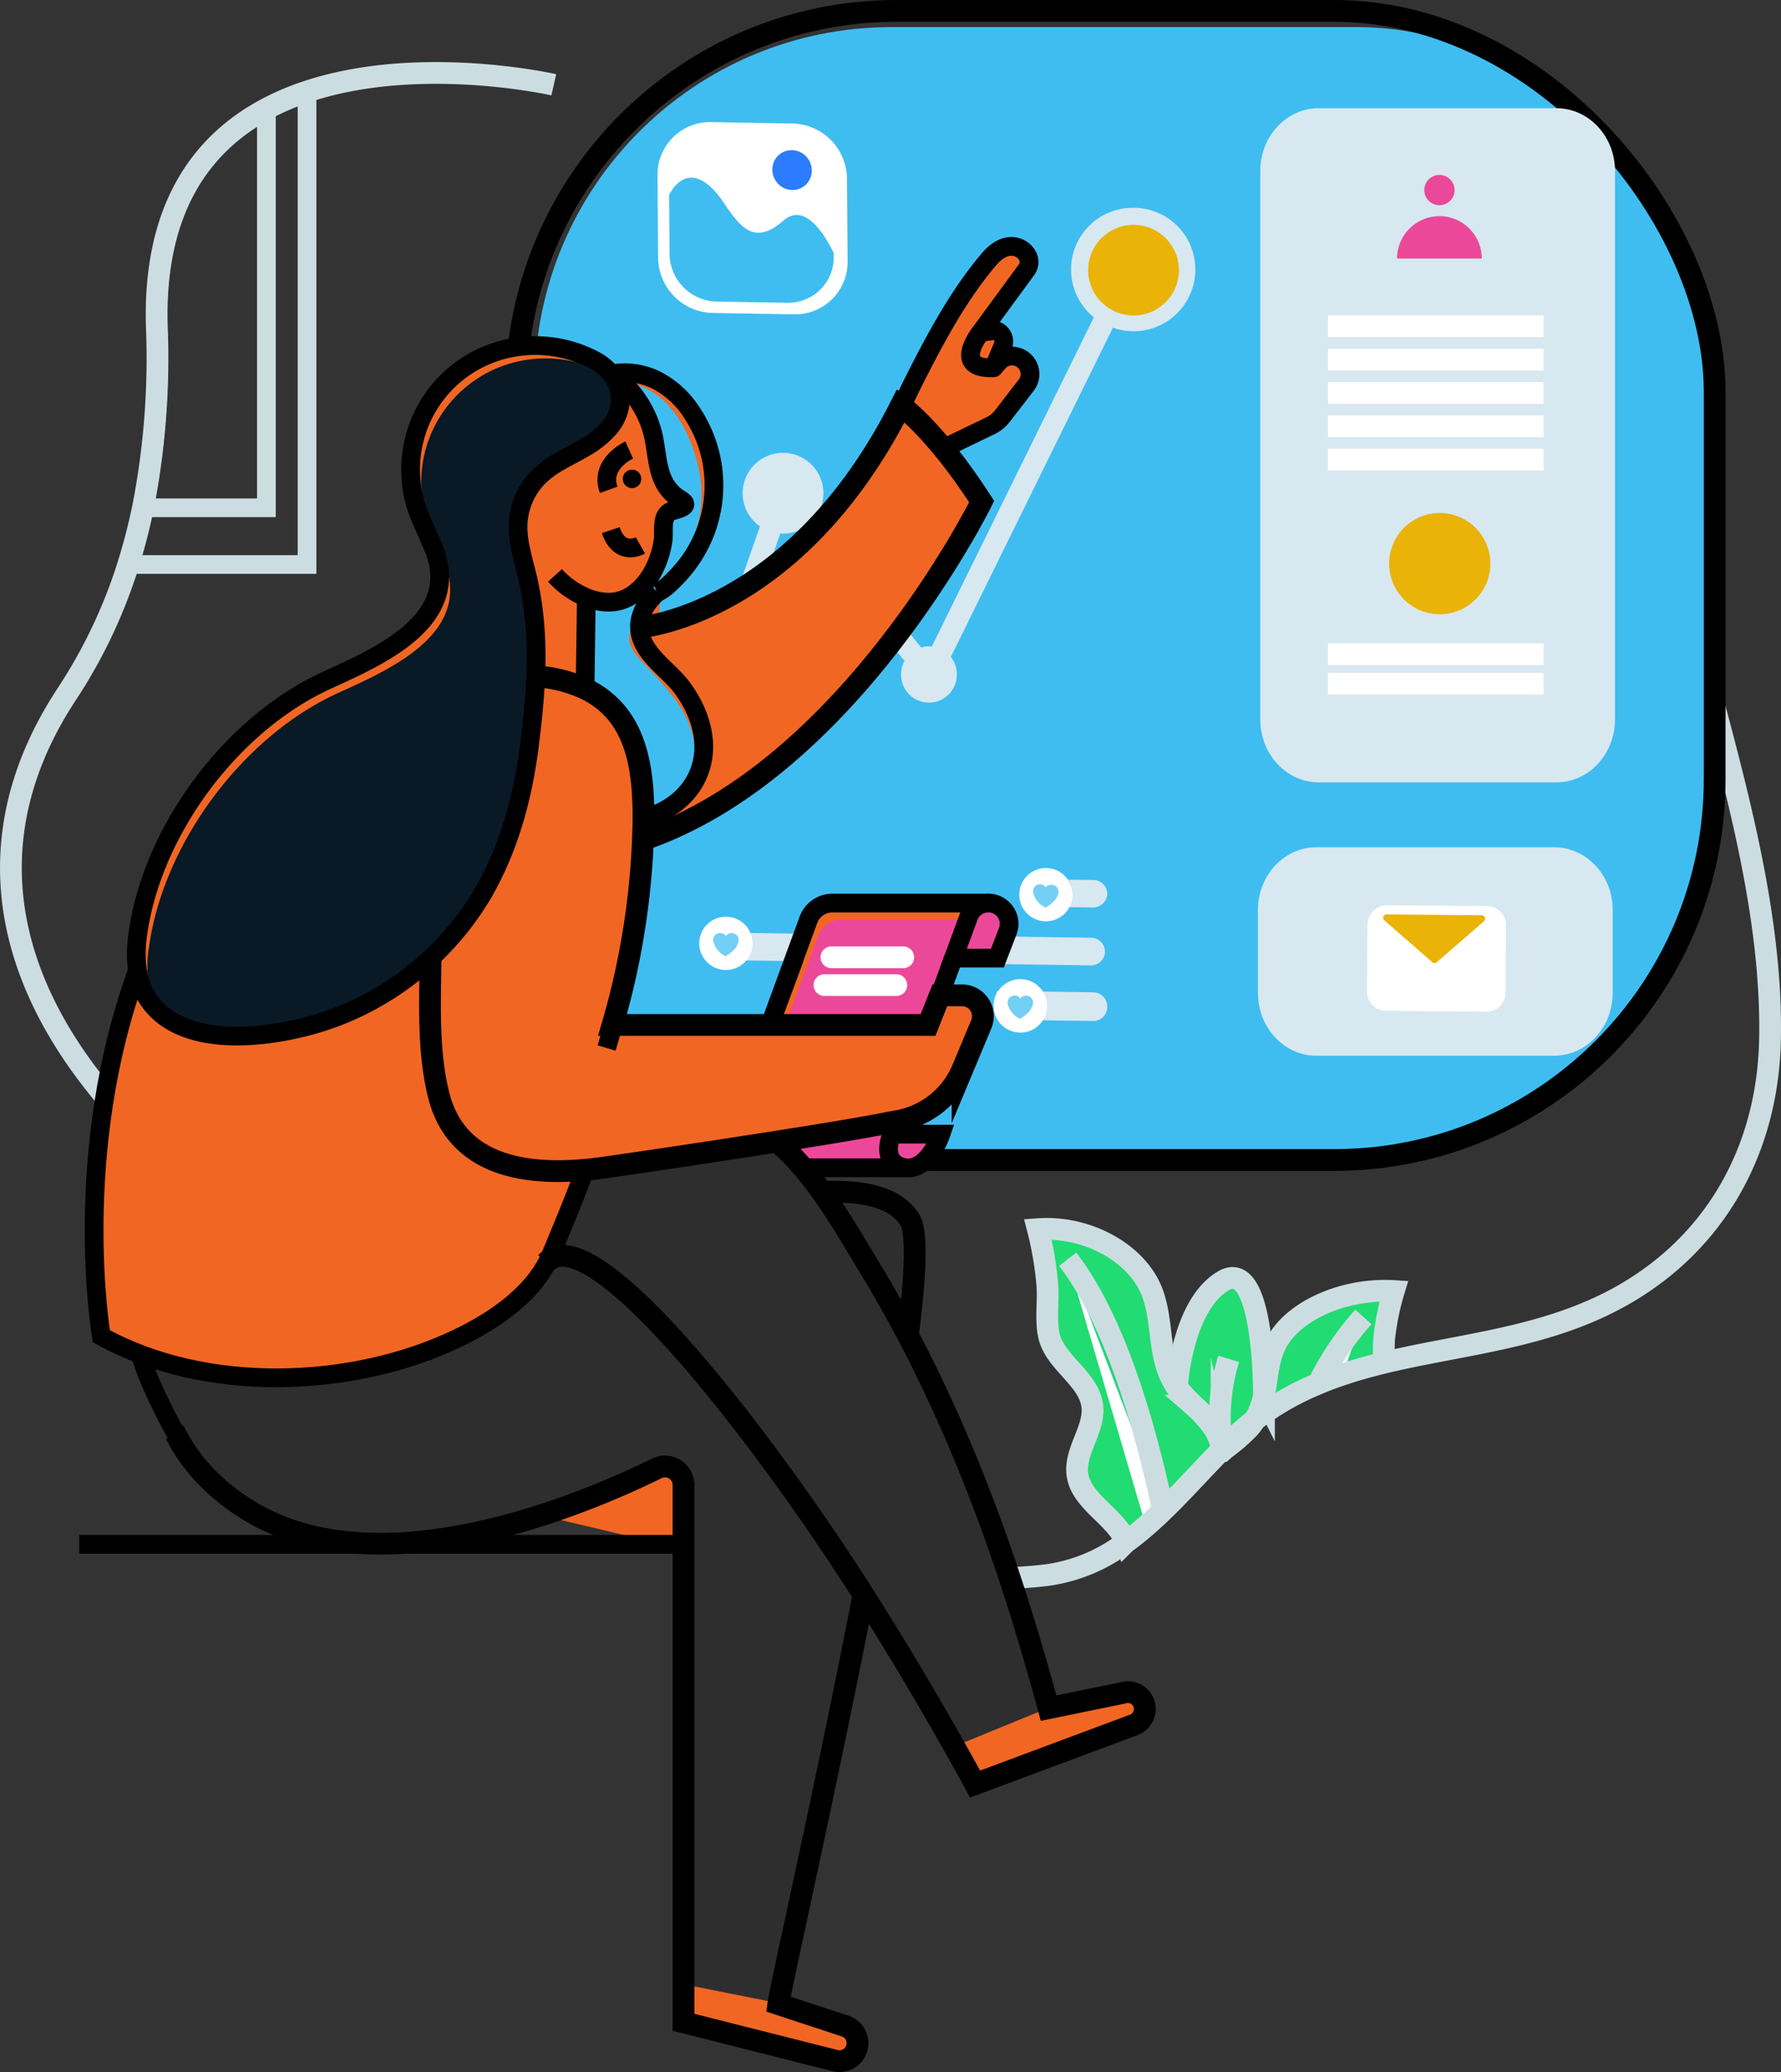 <svg xmlns="http://www.w3.org/2000/svg" width="380.768" height="442.796" viewBox="0 0 380.768 442.796">
  <rect x="0" y="0" width="380.768" height="442.796" fill="#333333" stroke="none"/>
  <g id="Business_Technology_startup_account_preferences_user_profile_settings_woman_graph_analysis" data-name="Business, Technology, startup | account, preferences, user, profile, settings, woman, graph, analysis" transform="translate(2.327 2.325)">
    <g id="Group">
      <g id="Group-2" data-name="Group" transform="translate(219.848 259.992)">
        <path id="Path" d="M.441.49A.3.3,0,0,0,.441.4a.95.95,0,0,1,0-.117V.207A2.4,2.4,0,0,0,.49.451.088.088,0,0,1,.441.49Z" transform="translate(38.87 47.102)" fill="#fff"/>
        <path id="Path-2" data-name="Path" d="M39.234,47.3c-4.108,4.157-8.177,8.782-12.514,12.983q-1.789,1.752-3.661,3.386c-1.386,1.21-2.815,2.361-4.278,3.415a6.281,6.281,0,0,0-.389-.893c-2.455-4.879-9.116-7.967-9.942-13.5-.754-5.167,3.889-9.914,3.131-14.978C10.725,31.99,3.7,28.589,2.407,22.993c-.826-3.474-.088-7.479-.389-11.06A73.013,73.013,0,0,0,0,.067C.486.033.972.018,1.459,0c9.869-.166,19.583,5.4,22.777,13.212,2.572,6.343,1.264,13.617,4.682,19.545a9.275,9.275,0,0,0,.7,1.1,20.863,20.863,0,0,0,1.459,1.786l1.084,1.132c.18.181.379.346.559.542s.374.366.554.561a25.187,25.187,0,0,1,4.565,5.23,4.528,4.528,0,0,1,.272.527,4.965,4.965,0,0,1,.272.561c.1.21.18.41.253.6s.165.488.243.693c.107.366.209.712.287,1.073a.648.648,0,0,0,.029.244c.029.073,0,.059,0,.093a.186.186,0,0,1,0,.088.25.25,0,0,0,.029.151v.029a.23.23,0,0,0,.015.127Z" transform="translate(0 0)" fill="#21dc72"/>
        <path id="Path-3" data-name="Path" d="M.476.478H.49L.476.493Z" transform="translate(38.821 47.129)" fill="#fff"/>
        <path id="Path-4" data-name="Path" d="M.142.475C.264.368.366.295.487.187c-.1.093-.224.2-.331.3H.128Z" transform="translate(39.184 47.102)" fill="#fff"/>
        <path id="Path-5" data-name="Path" d="M27.58,10.3a41.617,41.617,0,0,0,0,5.108c-2.966.727-5.888,1.527-8.751,2.493-1.779.59-3.525,1.239-5.27,1.981A58.894,58.894,0,0,0,0,27.644a15.954,15.954,0,0,0,1.886-5.006A1.679,1.679,0,0,1,1.93,22.4c.754-3.654.812-7.494,2.528-10.987C7.652,4.972,16.992.3,26.768,0h.18c.89,0,1.794,0,2.7.044A55.121,55.121,0,0,0,27.58,10.3Z" transform="translate(46.298 13.255)" fill="#21dc72"/>
      </g>
      <path id="Path-6" data-name="Path" d="M.455.5A1.755,1.755,0,0,1,.5.25" transform="translate(267.38 295.426)" fill="none"/>
      <path id="Path-7" data-name="Path" d="M18.834,25.191a1.151,1.151,0,0,1-.044.24,15.869,15.869,0,0,1-1.913,5.021,15.341,15.341,0,0,1-1.144,1.56,38.083,38.083,0,0,1-5.177,4.5,4.005,4.005,0,0,1-.385.318c-.1.093-.227.2-.335.3h-.03a.087.087,0,0,0,0-.059.787.787,0,0,0-.049-.152v-.073a.141.141,0,0,1,0-.078v-.029a.315.315,0,0,0-.03-.152.184.184,0,0,0,0-.088.1.1,0,0,0,0-.093,1.853,1.853,0,0,0-.044-.244c-.079-.362-.182-.709-.291-1.076-.079-.225-.153-.489-.247-.694s-.153-.4-.256-.606a2.572,2.572,0,0,0-.276-.562,4.519,4.519,0,0,0-.276-.528,25.331,25.331,0,0,0-4.63-5.241c-.182-.2-.38-.4-.562-.562s-.385-.362-.567-.543l-1.1-1.134A20.957,20.957,0,0,1,0,23.427S1.006,5.944,10.033.63c8.525-5.031,8.8,21.608,8.8,24.561Z" transform="translate(249.27 270.799)" fill="#21dc72"/>
      <path id="Path-8" data-name="Path" d="M.455.5A1.755,1.755,0,0,1,.5.25" transform="translate(267.38 295.426)" fill="none"/>
      <g id="Group-3" data-name="Group" transform="translate(225.846 266.592)">
        <path id="Path-9" data-name="Path" d="M.489.416V.489A.3.3,0,0,0,.489.4a.941.941,0,0,1,0-.117V.206Q.484.311.489.416Z" transform="translate(32.569 40.508)" fill="#fff"/>
        <path id="Path-10" data-name="Path" d="M9.644,0,5.291,12.254C3.5,12.843,1.752,13.491,0,14.23A63.682,63.682,0,0,1,9.644,0Z" transform="translate(53.669 12.318)" fill="#fff"/>
        <path id="Path-11" data-name="Path" d="M.492.489A.971.971,0,0,0,.448.2C.477.382.492.489.492.489Z" transform="translate(32.614 40.528)" fill="#fff"/>
        <path id="Path-12" data-name="Path" d="M0,0C9.761,12.619,16.243,34.067,20.431,53.646q-1.8,1.747-3.675,3.377Z" transform="translate(0 0)" fill="#fff"/>
        <path id="Path-13" data-name="Path" d="M1.887,0a43.3,43.3,0,0,0-1.8,15.744,31.687,31.687,0,0,0,.39,3.665Z" transform="translate(32.58 21.277)" fill="#fff"/>
      </g>
      <g id="Group-4" data-name="Group" transform="translate(0 13.267)">
        <path id="Path-14" data-name="Path" d="M.442.489A.3.3,0,0,0,.442.4a.944.944,0,0,1,0-.117V.207A2.388,2.388,0,0,0,.491.45.088.088,0,0,1,.442.489Z" transform="translate(258.522 294.002)" fill="none" stroke="#ccdde2" stroke-miterlimit="10" stroke-width="4.65"/>
        <path id="Path-15" data-name="Path" d="M39.325,47.2c-4.118,4.148-8.2,8.763-12.543,12.955q-1.793,1.748-3.669,3.379c-1.389,1.207-2.821,2.356-4.288,3.408a6.254,6.254,0,0,0-.39-.891C15.973,61.184,9.3,58.1,8.469,52.582c-.755-5.156,3.9-9.893,3.138-14.946-.858-5.715-7.894-9.109-9.2-14.693-.828-3.466-.088-7.463-.39-11.037A72.559,72.559,0,0,0,0,.067C.487.033.975.018,1.462,0c9.892-.166,19.628,5.384,22.83,13.184,2.578,6.329,1.267,13.588,4.693,19.5a9.249,9.249,0,0,0,.7,1.1,20.836,20.836,0,0,0,1.462,1.782L32.23,36.7c.18.18.38.346.56.54s.375.365.556.56a25.167,25.167,0,0,1,4.576,5.219,4.513,4.513,0,0,1,.273.526,4.945,4.945,0,0,1,.273.56c.1.209.18.409.253.6s.166.487.244.691c.107.365.21.711.288,1.071a.644.644,0,0,0,.029.243c.029.073,0,.058,0,.092a.185.185,0,0,1,0,.088.248.248,0,0,0,.029.151v.029a.229.229,0,0,0,.015.127Z" transform="translate(219.562 247.001)" fill="none" stroke="#ccdde2" stroke-miterlimit="10" stroke-width="4.65"/>
        <path id="Path-16" data-name="Path" d="M8.864,0A15.876,15.876,0,0,1,6.973,4.98,15.273,15.273,0,0,1,5.843,6.533,37.723,37.723,0,0,1,.726,11.012a3.966,3.966,0,0,1-.38.316c-.122.107-.224.18-.346.287" transform="translate(258.994 282.831)" fill="none" stroke="#ccdde2" stroke-miterlimit="10" stroke-width="4.65"/>
        <path id="Path-17" data-name="Path" d="M25.71,15.373a41.342,41.342,0,0,1,0-5.1A54.787,54.787,0,0,1,27.781.052c-.906-.058-1.813-.058-2.7-.044H24.9C15.1.31,5.735,4.969,2.534,11.4.814,14.881.755,18.7,0,22.359" transform="translate(267.887 260.234)" fill="none" stroke="#ccdde2" stroke-miterlimit="10" stroke-width="4.65"/>
        <path id="Path-18" data-name="Path" d="M.447.489A1.726,1.726,0,0,1,.491.246" transform="translate(267.416 282.346)" fill="none" stroke="#ccdde2" stroke-miterlimit="10" stroke-width="4.65"/>
        <path id="Path-19" data-name="Path" d="M18.615,25.086a1.154,1.154,0,0,1-.044.239,15.876,15.876,0,0,1-1.891,5,15.273,15.273,0,0,1-1.131,1.553,37.723,37.723,0,0,1-5.117,4.479,3.965,3.965,0,0,1-.38.316c-.1.092-.224.195-.331.3H9.692a.088.088,0,0,0,0-.058.788.788,0,0,0-.049-.151v-.073a.141.141,0,0,1,0-.078v-.029a.315.315,0,0,0-.029-.151.185.185,0,0,0,0-.088.1.1,0,0,0,0-.093,1.858,1.858,0,0,0-.044-.243c-.078-.36-.18-.706-.288-1.071-.078-.224-.151-.487-.244-.691s-.151-.394-.253-.6a2.57,2.57,0,0,0-.273-.56,4.512,4.512,0,0,0-.273-.526A25.167,25.167,0,0,0,3.664,27.34c-.18-.195-.375-.394-.556-.56s-.38-.36-.56-.54L1.462,25.111A20.836,20.836,0,0,1,0,23.329S.994,5.92,9.916.628c8.425-5.01,8.7,21.518,8.7,24.459Z" transform="translate(249.287 257.486)" fill="none" stroke="#ccdde2" stroke-miterlimit="10" stroke-width="4.65"/>
        <path id="Path-20" data-name="Path" d="M.447.489A1.726,1.726,0,0,1,.491.246" transform="translate(267.416 282.346)" fill="none" stroke="#ccdde2" stroke-miterlimit="10" stroke-width="4.65"/>
        <path id="Path-21" data-name="Path" d="M.488.416V.489A.3.3,0,0,0,.488.4a.944.944,0,0,1,0-.117V.207Q.483.311.488.416Z" transform="translate(258.462 294.016)" fill="none" stroke="#ccdde2" stroke-miterlimit="10" stroke-width="4.65"/>
        <path id="Path-22" data-name="Path" d="M9.629,0A63.559,63.559,0,0,0,0,14.255" transform="translate(279.529 265.816)" fill="#f16623" stroke="#ccdde2" stroke-miterlimit="10" stroke-width="4.65"/>
        <path id="Path-23" data-name="Path" d="M.491.489A.973.973,0,0,0,.447.2C.477.382.491.489.491.489Z" transform="translate(258.508 294.036)" fill="none" stroke="#ccdde2" stroke-miterlimit="10" stroke-width="4.65"/>
        <path id="Path-24" data-name="Path" d="M0,0C9.746,12.624,16.217,34.079,20.4,53.664" transform="translate(225.946 253.494)" fill="#22d481" stroke="#ccdde2" stroke-miterlimit="10" stroke-width="4.65"/>
        <path id="Path-25" data-name="Path" d="M1.884,0A43.4,43.4,0,0,0,.091,15.749a31.757,31.757,0,0,0,.39,3.666" transform="translate(258.474 274.779)" fill="none" stroke="#ccdde2" stroke-miterlimit="10" stroke-width="4.65"/>
        <path id="Path-26" data-name="Path" d="M150.813,0c6.2,23.212,12.6,48.221,12.075,72.081-.56,25.145-13.376,46.249-36.338,56.96-14.945,6.967-31.011,8.247-46.152,11.913-2.972.725-5.9,1.524-8.771,2.488-1.784.589-3.533,1.237-5.282,1.977a59.1,59.1,0,0,0-13.576,7.75,54.773,54.773,0,0,0-4.386,3.724c-.877.828-1.749,1.689-2.627,2.58s0,.029-.029.044h0c-4.118,4.148-8.2,8.763-12.543,12.955q-1.793,1.748-3.669,3.379c-1.389,1.207-2.821,2.356-4.288,3.408a35.73,35.73,0,0,1-16.709,7.054,82.009,82.009,0,0,1-8.381.638.22.22,0,0,1-.136,0" transform="translate(213.198 134.643)" fill="none" stroke="#ccdde2" stroke-miterlimit="10" stroke-width="4.65"/>
        <path id="Path-27" data-name="Path" d="M116.071,2.525s-28.926-6.6-53,1.534A53.425,53.425,0,0,0,54.384,7.8C40.74,15.173,30.444,29.034,31.2,54.208A166.126,166.126,0,0,1,28.241,92.9q-1.272,6.124-3.143,12.122a109.7,109.7,0,0,1-13.1,27.633c-17.952,27.195-15.233,55.46,4.678,81.672,1.043,1.373,2.115,2.731,3.216,4.06" transform="translate(0 0)" fill="none" stroke="#ccdde2" stroke-miterlimit="10" stroke-width="4.65"/>
      </g>
      <rect id="Rectangle" width="252.281" height="242.085" rx="76.3" transform="translate(111.978 3.465)" fill="#3fbdf1"/>
      <rect id="Rectangle-2" data-name="Rectangle" width="256.246" height="245.551" rx="81.37" transform="translate(108.013)" fill="none" stroke="#000" stroke-miterlimit="10" stroke-width="4.65"/>
      <rect id="Rectangle-3" data-name="Rectangle" width="242.368" height="232.184" rx="76.3" transform="translate(116.934 8.416)" fill="#3fbdf1"/>
      <path id="Shape" d="M12.5,144.063c-6.9,0-12.5-6.023-12.5-13.431V13.4C0,6.008,5.6,0,12.5,0H63.3c6.917,0,12.538,6.008,12.538,13.4v117.23c0,7.408-5.621,13.431-12.538,13.431Z" transform="translate(267.113 20.793)" fill="#d7e8f0"/>
      <path id="Shape-2" data-name="Shape" d="M12.5,44.556c-6.9,0-12.5-6.008-12.5-13.4V13.368C0,5.993,5.606,0,12.5,0H63.3c6.917,0,12.538,5.993,12.538,13.368V31.154c0,7.394-5.621,13.4-12.538,13.4Z" transform="translate(266.618 178.717)" fill="#d7e8f0"/>
      <path id="Path-28" data-name="Path" d="M77.227,6.931,2.967,5.87A2.974,2.974,0,0,1,0,2.89a2.7,2.7,0,0,1,.117-.8A3.028,3.028,0,0,1,3.06,0L77.32,1.052a5.423,5.423,0,0,0-.9,2.809,5.482,5.482,0,0,0,.807,3.07Z" transform="translate(138.743 184.658)" fill="#3fbdf1"/>
      <path id="Path-29" data-name="Path" d="M8.284,3.83A3.041,3.041,0,0,1,5.361,5.941L0,5.865A5.441,5.441,0,0,0,.093,0L5.453.076A2.99,2.99,0,0,1,8.426,3.053a2.73,2.73,0,0,1-.141.776Z" transform="translate(225.975 185.648)" fill="#d7e8f0"/>
      <path id="Path-30" data-name="Path" d="M76.707,4.823A3.018,3.018,0,0,1,73.79,6.931L0,5.875A5.455,5.455,0,0,0,.812,0L73.858,1.018A2.99,2.99,0,0,1,76.824,4.01a2.717,2.717,0,0,1-.117.813Z" transform="translate(157.081 197.035)" fill="#d7e8f0"/>
      <path id="Path-31" data-name="Path" d="M9.417,5.941l-6.51-.095A2.94,2.94,0,0,1,0,2.888,3.043,3.043,0,0,1,.119,2.08,2.929,2.929,0,0,1,2.974,0l5.8.09a5.64,5.64,0,0,0-.561,2.235,5.439,5.439,0,0,0,1.2,3.615Z" transform="translate(138.743 196.54)" fill="#3fbdf1"/>
      <path id="Path-32" data-name="Path" d="M71.868,6.931l-68.9-.988A3.013,3.013,0,0,1,0,2.926a2.614,2.614,0,0,1,.126-.787A3.03,3.03,0,0,1,3.045,0l68.8,1a5.551,5.551,0,0,0,0,5.933Z" transform="translate(138.743 208.421)" fill="#3fbdf1"/>
      <path id="Path-33" data-name="Path" d="M24.184,4.236a3.015,3.015,0,0,1-2.913,2.2L10.465,6.291.858,6.157A5.954,5.954,0,0,1,.858,0l9.787.149,10.68.159a3.051,3.051,0,0,1,2.961,3.116,2.971,2.971,0,0,1-.1.811Z" transform="translate(210.115 209.411)" fill="#d7e8f0"/>
      <path id="Path-34" data-name="Path" d="M10.5,8.761A5.69,5.69,0,1,1,11.4,5.9a5.7,5.7,0,0,1-.9,2.866Z" transform="translate(215.567 183.173)" fill="#fff"/>
      <path id="Path-35" data-name="Path" d="M5.445,1.746a3.612,3.612,0,0,1-.957,1.828,6.255,6.255,0,0,1-.782.712c-.155.107-.962.736-1.118.658A4.838,4.838,0,0,1,.021,1.828a2.215,2.215,0,0,1,0-.6A1.493,1.493,0,0,1,1.525,0,1.515,1.515,0,0,1,2.713.639,1.588,1.588,0,0,1,3.951.088,1.572,1.572,0,0,1,5.067.6a1.485,1.485,0,0,1,.378,1.143Z" transform="translate(218.541 186.638)" fill="#3fbdf1" opacity="0.72"/>
      <path id="Path-36" data-name="Path" d="M10.063,9.34A5.681,5.681,0,0,1,1.221,9.2,5.618,5.618,0,0,1,0,5.49a5.833,5.833,0,0,1,.572-2.3A5.709,5.709,0,0,1,5.909,0a5.643,5.643,0,0,1,4.979,3.355,5.672,5.672,0,0,1-.81,6Z" transform="translate(147.168 193.569)" fill="#fff"/>
      <path id="Path-37" data-name="Path" d="M5.439,1.741a3.643,3.643,0,0,1-.961,1.828,5.336,5.336,0,0,1-.781.714c-.15.108-.961.743-1.111.66A4.845,4.845,0,0,1,.021,1.819a2.241,2.241,0,0,1,0-.606A1.482,1.482,0,0,1,1.177.034a1.518,1.518,0,0,1,1.555.6,1.522,1.522,0,0,1,1.8-.495,1.46,1.46,0,0,1,.9,1.6Z" transform="translate(150.142 197.035)" fill="#3fbdf1" opacity="0.72"/>
      <path id="Path-38" data-name="Path" d="M10.476,8.826A5.712,5.712,0,0,1,0,5.5a5.776,5.776,0,0,1,.85-2.814,5.709,5.709,0,1,1,9.623,6.143Z" transform="translate(210.115 206.936)" fill="#fff"/>
      <path id="Path-39" data-name="Path" d="M5.441,1.736A3.638,3.638,0,0,1,4.48,3.57a5.337,5.337,0,0,1-.781.714c-.15.108-.961.738-1.111.66A4.857,4.857,0,0,1,.021,1.819a2.236,2.236,0,0,1,0-.606A1.483,1.483,0,0,1,1.177.034a1.518,1.518,0,0,1,1.556.6,1.522,1.522,0,0,1,1.8-.494,1.461,1.461,0,0,1,.9,1.6Z" transform="translate(213.089 210.401)" fill="#3fbdf1" opacity="0.72"/>
      <path id="Path-40" data-name="Path" d="M0,11.379.128,29.005a11.934,11.934,0,0,0,11.59,11.782l17.509.3A11.222,11.222,0,0,0,40.641,29.711l-.132-17.626A11.919,11.919,0,0,0,28.924.308L11.415,0A11.222,11.222,0,0,0,0,11.379Z" transform="translate(138.247 23.763)" fill="#fff"/>
      <path id="Path-41" data-name="Path" d="M0,3.657.093,16.321a10.308,10.308,0,0,0,10.037,10.15l15.165.261a9.792,9.792,0,0,0,7.037-2.827,9.625,9.625,0,0,0,2.858-6.975v-.856c-2.13-4.321-6.278-10.788-10.724-6.922-6.381,5.559-9.3,1.329-13.02-4.128C8.34.457,3.617-2.878,0,3.657Z" transform="translate(140.725 35.644)" fill="#3fbdf1"/>
      <ellipse id="Oval" cx="4.187" cy="4.296" rx="4.187" ry="4.296" transform="matrix(0.833, -0.553, 0.553, 0.833, 161.15, 32.754)" fill="#2b7cff"/>
      <path id="Path-42" data-name="Path" d="M101.148,0a13.174,13.174,0,0,0-8.36,23.4L58.138,93.764a5.56,5.56,0,0,0-.644-.063,5.877,5.877,0,0,0-1.63.253l-22.542-27.9a8.631,8.631,0,1,0-11.908,2.023l-15.8,44.791a5.955,5.955,0,1,0,4.358,1.522l15.8-44.8c.2,0,.386.029.581.029a8.685,8.685,0,0,0,3.416-.7L52.306,96.813a5.852,5.852,0,0,0-.732,2.8,5.963,5.963,0,1,0,11.922,0,5.865,5.865,0,0,0-1.279-3.637l34.65-70.361A13.2,13.2,0,0,0,113.362,7.849,13.233,13.233,0,0,0,101.148,0Z" transform="translate(138.743 42.08)" fill="#d7e8f0"/>
      <g id="Group-5" data-name="Group" transform="translate(281.574 67.392)">
        <path id="Path-43" data-name="Path" d="M0,.491H46.1" transform="translate(0 -0.491)" fill="none" stroke="#fff" stroke-miterlimit="10" stroke-width="4.65"/>
        <path id="Path-44" data-name="Path" d="M0,.491H46.1" transform="translate(0 6.635)" fill="none" stroke="#fff" stroke-miterlimit="10" stroke-width="4.65"/>
        <path id="Path-45" data-name="Path" d="M0,.491H46.1" transform="translate(0 13.756)" fill="none" stroke="#fff" stroke-miterlimit="10" stroke-width="4.65"/>
        <path id="Path-46" data-name="Path" d="M0,.491H46.1" transform="translate(0 20.876)" fill="none" stroke="#fff" stroke-miterlimit="10" stroke-width="4.65"/>
        <path id="Path-47" data-name="Path" d="M0,.491H46.1" transform="translate(0 28.002)" fill="none" stroke="#fff" stroke-miterlimit="10" stroke-width="4.65"/>
        <path id="Path-48" data-name="Path" d="M0,.491H46.1" transform="translate(0 69.599)" fill="none" stroke="#fff" stroke-miterlimit="10" stroke-width="4.65"/>
        <path id="Path-49" data-name="Path" d="M0,.491H46.1" transform="translate(0 75.884)" fill="none" stroke="#fff" stroke-miterlimit="10" stroke-width="4.65"/>
      </g>
      <path id="Path-50" data-name="Path" d="M28.277,1.159a4.067,4.067,0,0,1,1.461,3.184l-.107,14.345a4.1,4.1,0,0,1-4.14,4.084L4.062,22.587A4.11,4.11,0,0,1,0,18.434L.127,4.079A4.231,4.231,0,0,1,4.262,0L25.691.186a4.018,4.018,0,0,1,2.586.973Z" transform="translate(289.913 191.094)" fill="#fff"/>
      <path id="Path-51" data-name="Path" d="M21.556,1.449l-10.1,8.775a.707.707,0,0,1-.925,0L.252,1.265a.722.722,0,0,1-.2-.811A.708.708,0,0,1,.745,0L21.123.185a.71.71,0,0,1,.646.482.722.722,0,0,1-.213.783Z" transform="translate(293.382 193.074)" fill="#eab308"/>
      <g id="Group-6" data-name="Group" transform="translate(18.215 35.053)">
        <path id="Shape-3" data-name="Shape" d="M3.161,18.408a10.816,10.816,0,1,1,7.645,3.163A10.771,10.771,0,0,1,3.161,18.408Z" transform="translate(276.464 72.303)" fill="#eab308"/>
        <ellipse id="Oval-2" data-name="Oval" cx="9.702" cy="9.685" rx="9.702" ry="9.685" transform="translate(212.102 10.663)" fill="#eab308"/>
        <ellipse id="Oval-3" data-name="Oval" cx="3.242" cy="3.236" rx="3.242" ry="3.236" transform="translate(283.958)" fill="#ec4899"/>
        <path id="Path-52" data-name="Path" d="M0,9.038a9.054,9.054,0,0,1,18.108,0Z" transform="translate(278.146 8.833)" fill="#ec4899"/>
        <path id="Path-53" data-name="Path" d="M224.842,312.763a3.616,3.616,0,0,1-2.355,3.378l-33.958,12.654s-1.619-3-4.442-8.006L164.692,288.4c-5.241,26.914-11.087,53.862-14.71,70.658l-3.491,16.723,13.993,4.594a3.852,3.852,0,1,1-1.843,7.48l-32.432-8.206v-7.914l-.77-.151.668-92.311-31.691-7.48c-3.974,1.236-8.171,2.37-12.462,3.29a.966.966,0,0,0-.137.029,75.545,75.545,0,0,1-31.9,1.372,1.443,1.443,0,0,1-.288-.063c-.77-.146-1.541-.316-2.3-.487-.229-.044-.453-.088-.683-.151-.663-.151-1.326-.346-1.989-.526-.366-.107-.726-.195-1.073-.3s-.6-.195-.907-.3A43.067,43.067,0,0,1,27.2,265.968a39.177,39.177,0,0,1-8.649-10.24c-.975-1.538-1.887-3.154-2.735-4.813-5.149-10.148-6.221-13.6-4.724-13.691a62.672,62.672,0,0,1-9.546-4.283S-5.2,193.689,9.5,154.185a27.256,27.256,0,0,1,.151-7.344c3.1-22.164,20.136-44.946,40.467-54.174,10.892-4.945,28.654-12.532,22.915-27.639-1.814-4.779-4.388-8.9-4.876-13.856-.044-.487-.1-.92-.137-1.4A26.41,26.41,0,0,1,85.045,23a27.122,27.122,0,0,1,22.311,1.46,11.094,11.094,0,0,1,3.111,2.433c3.354.088,7.567.676,9.546,1.6a20,20,0,0,1,8.05,7.4,28.26,28.26,0,0,1,4.188,19.438,27.842,27.842,0,0,1-3.93,10.551,28.274,28.274,0,0,1-3.442,4.5c-1.136,1.188-2.75,2.92-4.305,3.558a.1.1,0,0,0,.122,0l-.453,7.237c9.312-2.117,34.192-10.839,52.432-46.849,1.316-2.789,2.672-5.563,4.1-8.308,4.212-8.172,8.727-16.3,14.71-23.327,1.463-1.7,3.627-3.241,5.953-2.5,2.038.647,3.413,2.92,1.994,4.828l-9.79,13.355,3.125-.4a2.4,2.4,0,0,1,1.648,3.285l-1.979,4.692.936-1.1a3.859,3.859,0,0,1,6.09,4.731L194.3,36.23a7.569,7.569,0,0,1-2.569,2.093l-10.209,4.916a127.225,127.225,0,0,1,8.41,11.6,199.459,199.459,0,0,1-19.634,30.457c-12.569,16.163-30.667,34.229-52.763,41.782a167.552,167.552,0,0,1-6.523,39.549h33.456l8.337-22.709a5.445,5.445,0,0,1,5.119-3.572h33.324a4.566,4.566,0,0,1,1.692.331,4.463,4.463,0,0,1,2.764,4.117,4.548,4.548,0,0,1-.3,1.582l-2.209,5.733h-9.468L179.9,163.037l1.087-2.76h4.7a4.459,4.459,0,0,1,4.12,6.181l-4,9.559a18.6,18.6,0,0,1-13.983,11.131l-.424.073-.785,2.317.4-.8c-.132.316-.283.662-.419,1.042h10.541s-2.34,6.814-6.645,7.223a4.748,4.748,0,0,1-1.043-.034H151.606c1.224,1.358,2.6,3,4.066,4.935,6.338-.092,15.558.584,17.84,5a11.6,11.6,0,0,1,1.073,1.4c.873,1.46,1.16,4.867.951,9.787a79.222,79.222,0,0,1-1.273,15.136q1.658,3.105,3.189,6.244a135.01,135.01,0,0,1,6,12.742,2.153,2.153,0,0,1,.151.36,374.331,374.331,0,0,1,13.988,37.32l.224.784c3.023,8.9,5.485,16.981,6.421,21.9l15.846-3.241a3.622,3.622,0,0,1,4.763,3.421Z" transform="translate(0 14.474)" fill="#f16623"/>
      </g>
      <g id="Group-7" data-name="Group" transform="translate(155.56 190.706)">
        <path id="Path-54" data-name="Path" d="M32.607,2.5H43.144A18.93,18.93,0,0,1,41.5,5.907c-1.3,2.034-3.309,4.16-5.966,3.8H3.569A5.616,5.616,0,0,1,.128,8.559a5.665,5.665,0,0,1,.18-3.041C13.219,3.542,26.447,1.416,32.363.195L33.479,0Z" transform="translate(0 46.879)" fill="#ec4899"/>
        <path id="Path-55" data-name="Path" d="M47.792,1.051a4.548,4.548,0,0,1-.3,1.581l-2.2,5.727h-9.4l-3.86,11-1.4,3.513H0l7.1-19.3A5.458,5.458,0,0,1,12.219,0H45.526a4.529,4.529,0,0,1,1.691.331,5.585,5.585,0,0,1,.546.258c.015.146.029.311.029.462Z" transform="translate(9.91 3.407)" fill="#ec4899"/>
        <path id="Path-56" data-name="Path" d="M11.9,4.453a4.568,4.568,0,0,1-.3,1.581L9.392,11.761H0L3.265,2.915A4.456,4.456,0,0,1,11.9,4.453Z" transform="translate(45.805 0)" fill="#ec4899"/>
        <path id="Path-57" data-name="Path" d="M11.179.019S8.157,8.885,2.669,6.978C-.742,5.805-.231,2.414.661,0Z" transform="translate(31.96 49.361)" fill="#ec4899"/>
      </g>
      <path id="Path-58" data-name="Path" d="M15.365.5H0" transform="translate(175.42 201.733)" fill="none" stroke="#fff" stroke-linecap="round" stroke-linejoin="round" stroke-miterlimit="10" stroke-width="4.65"/>
      <path id="Path-59" data-name="Path" d="M15.365.5H0" transform="translate(173.933 207.674)" fill="none" stroke="#fff" stroke-linecap="round" stroke-linejoin="round" stroke-miterlimit="10" stroke-width="4.65"/>
      <path id="Path-60" data-name="Path" d="M173.011,60.108a149.846,149.846,0,0,0-9.263-18.593c1.424-7.528,2.394-20.714-.692-26.7-2.282-4.423-11.491-5.095-17.849-5A65.69,65.69,0,0,0,136.329,0s-29.555,4.778-36.3,4.817-6.743,3.771-6.743,3.771-4.7,14.155-10.014,21.186S63.66,45.345,43.062,48.635s-36.8-.764-40.515-2.827-3.837-.073,2.813,13S22.248,81.285,39.444,84.384a75.43,75.43,0,0,0,31.89-1.372s27.21-6.846,35.191-12.067,9.229,1.878,9.229,1.878l-.78,106.651,21.062,4.194,18.2-87.357,19.4,32.407,20.16-8.272C191.421,108,179.228,75.193,173.011,60.108Z" transform="translate(28.215 242.085)" fill="#2e2e2e"/>
      <path id="Path-61" data-name="Path" d="M23.707,38.873a15.807,15.807,0,0,1-3.618,7.986,16.211,16.211,0,0,1-5.536,4.521,9.833,9.833,0,0,1-1.574.6c0-1.682-.029-3.392-.121-5.059-.344-6.246-1.6-12.749-5.579-17.552A19.485,19.485,0,0,0,.223,24.04c.077-1.153.17-2.3.242-3.45a26.988,26.988,0,0,0-.029-5.931A19.923,19.923,0,0,1,0,11.024C.044,9.886-.121,5.515.78,4.57a12.586,12.586,0,0,0,4.741.969C9.168,5.51,12.064,3.271,14.016.407A8.4,8.4,0,0,1,16.234,0C18.442.33,11.851,6.275,14,5.6c-1.4.431-2.422,2.534-3.08,3.736-.969,1.861-1.53,4.051-.581,6.019.93,1.88,2.877,3.5,4.257,5.045a66.529,66.529,0,0,1,5.211,6.188c2.547,3.547,4.407,7.9,3.9,12.284Z" transform="translate(122.386 120.795)" fill="#3fbdf1"/>
      <g id="Group-8" data-name="Group" transform="translate(35.029 84.336)">
        <path id="Path-62" data-name="Path" d="M22.693,0A29.4,29.4,0,0,1,32.8,2.473a19.635,19.635,0,0,1,7.1,5.356c4,4.83,5.27,11.359,5.616,17.635.093,1.69.137,3.408.122,5.083a164.488,164.488,0,0,1-6.616,43.942h67.453l1.4-3.51L109,68.155h4.729a4.465,4.465,0,0,1,4.124,6.188l-4,9.563a18.628,18.628,0,0,1-13.987,11.13l-.424.078-1.116.195c-5.918,1.222-19.15,3.35-32.064,5.327-11.812,1.826-23.367,3.515-28.832,4.3q-3.108.453-6.338.662c-12.758.784-25.931-2.05-29.344-16.554C-.474,79.753.014,69.737.116,60.068" transform="translate(54.578 57.872)" fill="none" stroke="#000" stroke-miterlimit="10" stroke-width="4.65"/>
        <path id="Path-63" data-name="Path" d="M0,.064c8.259-.38,15.659.842,18.833,6,1.6,2.61,1.209,11.812-.439,24.646" transform="translate(138.352 167.981)" fill="none" stroke="#000" stroke-miterlimit="10" stroke-width="4.65"/>
        <path id="Path-64" data-name="Path" d="M0,0A.321.321,0,0,1,.044.073c3.534,7.2,9.75,13.409,17.7,17.757C45.763,33.138,87.9,15.2,103.061,7.737a3.963,3.963,0,0,1,5.714,3.559V126.09l32.425,8.2a3.851,3.851,0,1,0,1.843-7.479l-13.987-4.6c.648-4.538,10.135-46.035,18.2-87.411" transform="translate(0 219.378)" fill="none" stroke="#000" stroke-miterlimit="10" stroke-width="4.65"/>
        <path id="Path-65" data-name="Path" d="M49.341,0c8.288,7.011,14.24,17.791,19.813,26.949,13.577,22.314,23.732,46.6,31.62,71.451,2.384,7.508,4.578,15.094,6.65,22.679l15.834-3.248a3.613,3.613,0,0,1,2.394,6.816L91.7,137.308S81.761,118.772,67.877,96.9C47.528,64.8,9.926,15.332,0,25.883" transform="translate(79.406 157.266)" fill="none" stroke="#000" stroke-miterlimit="10" stroke-width="4.65"/>
        <path id="Path-66" data-name="Path" d="M0,47.433S33.3,45.13,56.123,0c0,0,7.215,4.971,17.273,20.522,0,0-28.217,57.2-72.425,72.289" transform="translate(99.126 0)" fill="none" stroke="#000" stroke-miterlimit="10" stroke-width="4.65"/>
      </g>
      <path id="Path-67" data-name="Path" d="M0,0,1.927,2.963l1.161,1.8a88.586,88.586,0,0,1,3.1,8.493l.058.2,2.206,8.528a.039.039,0,0,1,0,.029,9.017,9.017,0,0,0,2.982,3.026,4.114,4.114,0,0,1,.8.57c1.325,1.345-2.168,1.735-2.89,2.178A2.444,2.444,0,0,0,8.3,29.778C4.152,47.238,6.821,42.652,5.038,46.536,6.585,45.21,10.428,41,10.428,41a6.745,6.745,0,0,0,1.248-1.74,31.017,31.017,0,0,0,2.558-4.873,25.794,25.794,0,0,0,1.445-16.119C13.689,9.887,9.051,1.506,0,0Z" transform="translate(131.308 79.21)" fill="#3fbdf1"/>
      <path id="Path-68" data-name="Path" d="M101.487,9.93a9.851,9.851,0,0,1-2.477,4.835,19.55,19.55,0,0,1-4.731,3.787c-3.319,1.979-7.013,3.475-9.8,6.146A15.349,15.349,0,0,0,79.8,34.91c-.195,3.968,1.222,8.076,2.083,11.791,2.73,12,1.854,23.542.346,35.625-1.431,11.4-4.478,22.557-10.386,32.481a62.229,62.229,0,0,1-31.29,25.867c-10.707,4-31.514,7.55-39.384-3.582a22.988,22.988,0,0,1-.847-11.323c3.091-22.216,20.1-45.017,40.4-54.259,10.873-4.952,28.6-12.561,22.875-27.695-1.825-4.772-4.38-8.89-4.867-13.877-.044-.453-.088-.907-.131-1.389A26.447,26.447,0,0,1,75.585,1.742,26.938,26.938,0,0,1,97.856,3.2a11.3,11.3,0,0,1,3.183,2.525,1.569,1.569,0,0,1,.165.224,3.709,3.709,0,0,1,.165.531,8.683,8.683,0,0,1,.117,3.446Z" transform="translate(29.206 74.259)" fill="#091926"/>
      <g id="Group-9" data-name="Group" transform="translate(26.817 71.518)">
        <path id="Path-69" data-name="Path" d="M.784,48.337c5.891-1.359,11.061-5.57,12.538-11.725,1.375-5.7-.8-11.555-4.17-16.141C6.027,16.234-.484,12.679.029,6.671a9.394,9.394,0,0,1,2.39-5.161C2.872.984,3.34.5,3.852,0" transform="translate(107.576 52.68)" fill="none" stroke="#000" stroke-miterlimit="10" stroke-width="4"/>
        <path id="Path-70" data-name="Path" d="M.49,0,.216,19.881" transform="translate(95.723 53.751)" fill="none" stroke="#000" stroke-miterlimit="10" stroke-width="4"/>
        <path id="Path-71" data-name="Path" d="M63.733,43.784c-1.819-4.772-4.389-8.886-4.877-13.863-.049-.458-.093-.915-.127-1.4A26.416,26.416,0,0,1,75.75,1.738,27.094,27.094,0,0,1,98.071,3.2a11.316,11.316,0,0,1,3.18,2.527L101.48,6a8.784,8.784,0,0,1,1.868,7.036,9.835,9.835,0,0,1-2.468,4.821,19.853,19.853,0,0,1-4.75,3.8c-3.326,1.977-7.023,3.462-9.827,6.13a15.3,15.3,0,0,0-4.672,10.225c-.2,3.964,1.224,8.063,2.073,11.783,2.736,11.993,1.863,23.513.351,35.579-1.434,11.389-4.482,22.54-10.412,32.453A62.267,62.267,0,0,1,42.29,143.671C31.352,147.741,9.9,151.345,2.369,139.43c-2.531-4-2.7-9.057-2.043-13.741,3.1-22.189,20.151-44.977,40.477-54.2C51.717,66.479,69.483,58.9,63.733,43.784Z" transform="translate(0 0)" fill="none" stroke="#000" stroke-miterlimit="10" stroke-width="4"/>
      </g>
      <ellipse id="Oval-4" data-name="Oval" cx="1.983" cy="1.98" rx="1.983" ry="1.98" transform="translate(130.812 98.022)"/>
      <g id="Group-10" data-name="Group" transform="translate(14.624 17.4)">
        <g id="Group-11" data-name="Group" transform="translate(0 32.921)">
          <g id="Group-12" data-name="Group" transform="translate(101.703 27.006)">
            <path id="Path-72" data-name="Path" d="M4.784,0S-1.635,2.89.4,8.51" transform="translate(11.079 16.508)" fill="none" stroke="#000" stroke-miterlimit="10" stroke-width="4"/>
            <path id="Path-73" data-name="Path" d="M21.794,46.966c1.608-.584,3.324-2.433,4.493-3.644a29.023,29.023,0,0,0,3.45-4.481,27.855,27.855,0,0,0-.268-29.985,19.851,19.851,0,0,0-8.036-7.4A15.354,15.354,0,0,0,12.461.195a27.066,27.066,0,0,1,4.552,4.739,22.364,22.364,0,0,1,4.074,8.806c.107.56.2,1.114.3,1.679.487,3.007.76,6.053,2.237,8.514a9.145,9.145,0,0,0,3.031,3.051,4.162,4.162,0,0,1,.809.569c1.34,1.343-2.193,1.727-2.924,2.17-1.876,1.095-1.179,4.238-1.428,6.057a20.177,20.177,0,0,1-1.886,6.111,16.755,16.755,0,0,1-1.145,1.975c-1.949,2.885-4.873,5.143-8.548,5.162a12.689,12.689,0,0,1-4.761-.973A18.382,18.382,0,0,1,0,43.3" transform="translate(0 0)" fill="none" stroke="#000" stroke-miterlimit="10" stroke-width="4"/>
            <path id="Path-74" data-name="Path" d="M6.335,3.274S1.915,5.79,0,0" transform="translate(11.93 33.625)" fill="none" stroke="#000" stroke-miterlimit="10" stroke-width="4"/>
          </g>
          <path id="Path-75" data-name="Path" d="M8.046,43.636,19.06,38.323a7.166,7.166,0,0,0,2.568-2.082L26.77,29.58a3.857,3.857,0,0,0-6.087-4.734l-.941,1.095,1.983-4.685a2.432,2.432,0,0,0-1.642-3.294l-3.134.414,9.8-13.356C28.134,3.126,26.784.84,24.752.193c-2.339-.744-4.5.793-5.955,2.5C12.822,9.714,8.295,17.839,4.089,26.013Q1.969,30.134,0,34.323" transform="translate(175.745 0)" fill="none" stroke="#000" stroke-linejoin="round" stroke-miterlimit="10" stroke-width="4"/>
          <g id="Group-13" data-name="Group" transform="translate(0 18.375)">
            <path id="Path-76" data-name="Path" d="M2.163,0S-4.226,7.935,4.956,7.566" transform="translate(190.536 0)" fill="none" stroke="#000" stroke-miterlimit="10" stroke-width="4"/>
            <path id="Path-77" data-name="Path" d="M1.892,0s-4.737,7.673.78,9.556,8.533-6.972,8.533-6.972H.557" transform="translate(173.019 168.742)" fill="none" stroke="#000" stroke-miterlimit="10" stroke-width="4"/>
            <path id="Path-78" data-name="Path" d="M21.969.491H0" transform="translate(154.638 178.03)" fill="none" stroke="#000" stroke-miterlimit="10" stroke-width="4"/>
            <path id="Path-79" data-name="Path" d="M11.9,4.452a4.567,4.567,0,0,1-.3,1.581l-2.2,5.727H0L3.26,2.915A4.455,4.455,0,0,1,11.9,4.452Z" transform="translate(186.89 121.946)" fill="none" stroke="#000" stroke-miterlimit="10" stroke-width="4"/>
            <path id="Path-80" data-name="Path" d="M5.361,11.755,0,26.259,8.319,3.571A5.453,5.453,0,0,1,13.451,0h33.3" transform="translate(147.571 121.951)" fill="none" stroke="#000" stroke-miterlimit="10" stroke-width="4"/>
            <path id="Path-81" data-name="Path" d="M0,14.5,5.331,0" transform="translate(181.559 133.706)" fill="none" stroke="#000" stroke-miterlimit="10" stroke-width="4"/>
            <path id="Path-82" data-name="Path" d="M9.5,0C-5.194,39.492,1.541,78.742,1.541,78.742,23.734,91.071,55.2,90,77.741,79.165c7.973-3.844,16.57-9.633,20.049-18.119,2.554-6.213,5.21-12.378,7.4-18.678" transform="translate(3.172 135.759)" fill="none" stroke="#000" stroke-miterlimit="10" stroke-width="4"/>
            <path id="Path-83" data-name="Path" d="M0,.491H129.306" transform="translate(0 258.489)" fill="none" stroke="#000" stroke-miterlimit="10" stroke-width="4"/>
            <path id="Path-84" data-name="Path" d="M1.394,0,0,4.7" transform="translate(112.736 148.224)" fill="none" stroke="#000" stroke-miterlimit="10" stroke-width="4"/>
            <path id="Path-85" data-name="Path" d="M7.544,16.888S1.852,6.748,0,0" transform="translate(13.051 218.354)" fill="none" stroke="#000" stroke-miterlimit="10" stroke-width="4"/>
          </g>
        </g>
        <g id="Group-14" data-name="Group" transform="translate(10.717 0)">
          <path id="Path-86" data-name="Path" d="M37.974,0V100.9H0q1.876-5.989,3.143-12.115A166.014,166.014,0,0,0,6.1,50.118C5.346,24.959,15.629,11.108,29.289,3.737A53.449,53.449,0,0,1,37.974,0Z" transform="translate(0)" fill="none" stroke="#ccdde2" stroke-miterlimit="10" stroke-width="4"/>
          <path id="Path-87" data-name="Path" d="M26.16,0V85.047H0A166.014,166.014,0,0,0,2.958,46.382C2.217,21.223,12.5,7.381,26.16,0Z" transform="translate(3.129 3.737)" fill="none" stroke="#ccdde2" stroke-miterlimit="10" stroke-width="4"/>
        </g>
      </g>
    </g>
  </g>
</svg>
